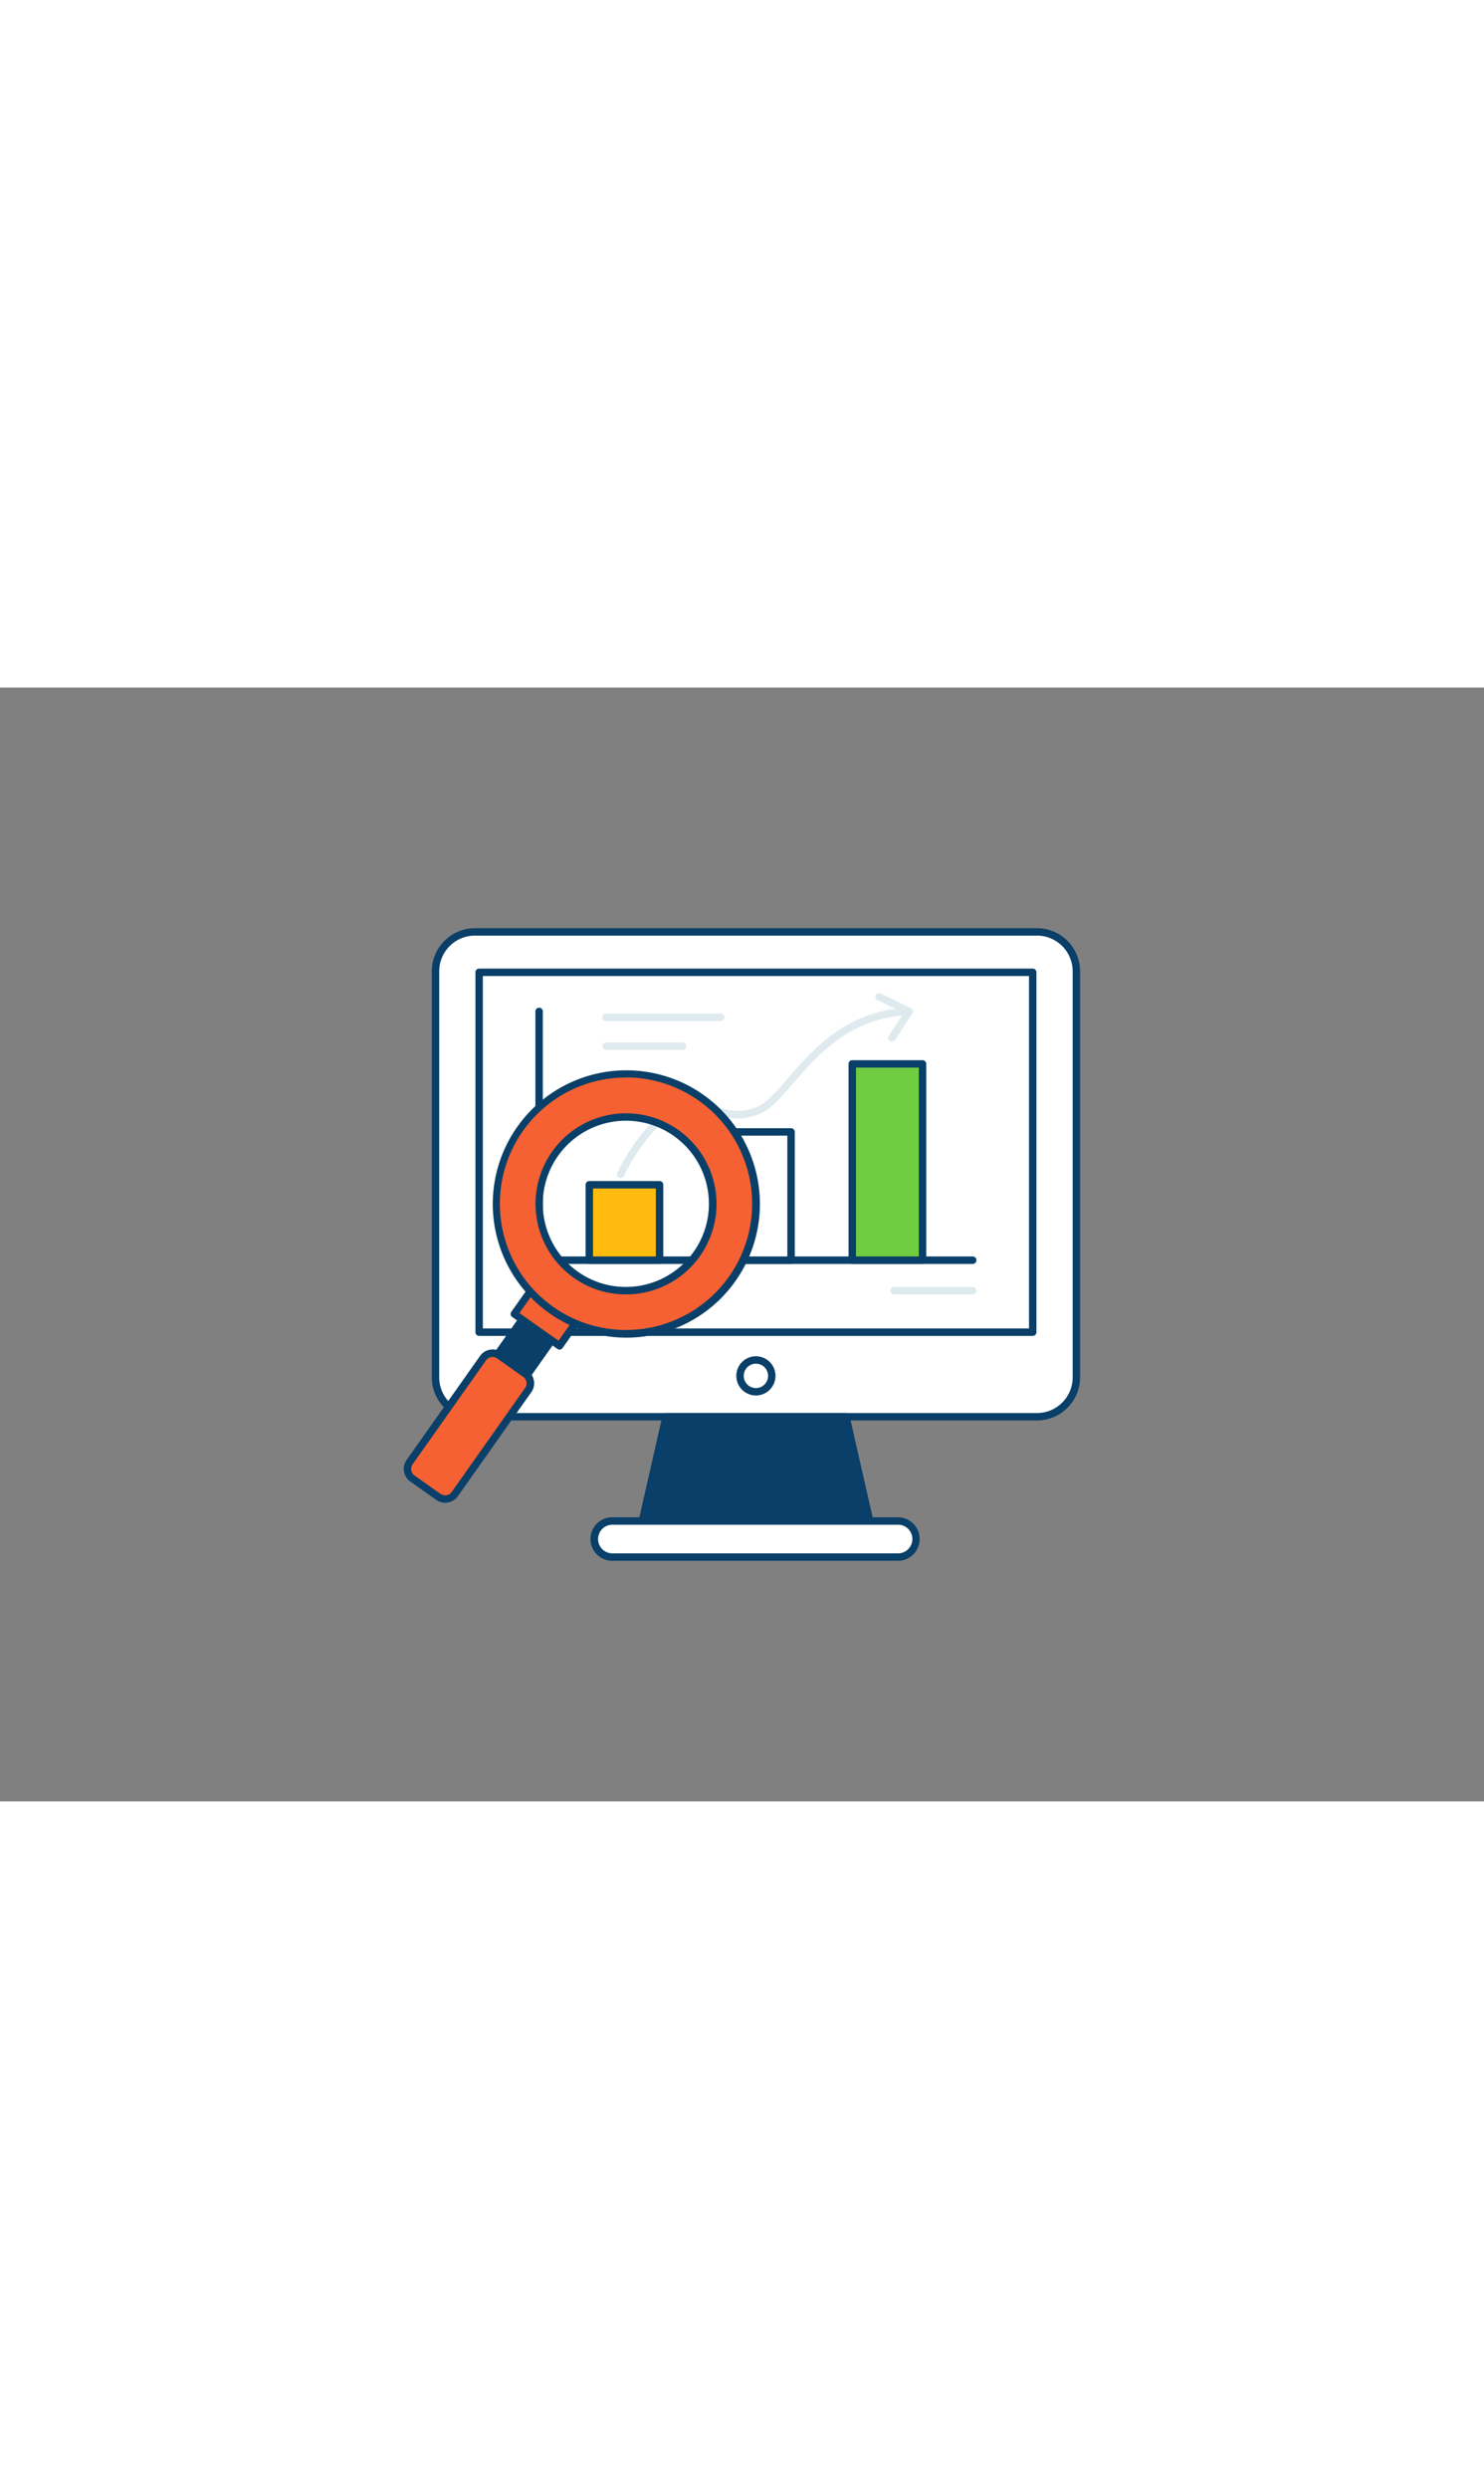 <svg xmlns="http://www.w3.org/2000/svg" viewBox="0 0 400 300" data-imageid="analysis-outline-fac59" imageName="Analysis" class="illustrations_image" style="width: 179px;"><rect x="0" y="0" width="400" height="300" fill="#808080" stroke="none"/><g id="_12_analysis_outline" data-name="#12_analysis_outline"><rect x="117.37" y="65.81" width="172.76" height="130.59" rx="10.61" fill="#ffffff" class="target-color"/><path d="M279.52,197.4H128a11.63,11.63,0,0,1-11.61-11.61V76.42A11.63,11.63,0,0,1,128,64.81H279.52a11.62,11.62,0,0,1,11.61,11.61V185.79A11.62,11.62,0,0,1,279.52,197.4ZM128,66.81a9.62,9.62,0,0,0-9.61,9.61V185.79A9.62,9.62,0,0,0,128,195.4H279.52a9.62,9.62,0,0,0,9.61-9.61V76.42a9.62,9.62,0,0,0-9.61-9.61Z" fill="#093f68"/><polygon points="234.37 224.48 173.13 224.48 179.52 196.4 227.98 196.4 234.37 224.48" fill="#093f68"/><path d="M234.37,225.48H173.13a1,1,0,0,1-.78-.37,1,1,0,0,1-.19-.85l6.39-28.08a1,1,0,0,1,1-.78H228a1,1,0,0,1,1,.78l6.39,28.08a1,1,0,0,1-.19.85A1,1,0,0,1,234.37,225.48Zm-60-2h58.74l-5.93-26.08H180.32Z" fill="#093f68"/><rect x="129.15" y="76.69" width="149.21" height="96.93" fill="#fff"/><path d="M278.36,174.62H129.15a1,1,0,0,1-1-1V76.69a1,1,0,0,1,1-1H278.36a1,1,0,0,1,1,1v96.93A1,1,0,0,1,278.36,174.62Zm-148.21-2H277.36V77.69H130.15Z" fill="#093f68"/><path d="M167.3,132.11a.9.9,0,0,1-.42-.1,1,1,0,0,1-.48-1.33c.3-.65,7.6-16,16.83-18,4.23-.91,7.56-.15,10.51.52,3.55.8,6.61,1.49,10.77-.49,2.37-1.13,4.92-4.07,7.87-7.47,6.72-7.78,15.94-18.43,32.6-19a1,1,0,0,1,1,1,1,1,0,0,1-1,1c-15.79.56-24.67,10.83-31.16,18.32-3.1,3.58-5.77,6.67-8.52,8-4.79,2.28-8.49,1.44-12.07.63-2.88-.66-5.85-1.33-9.65-.52-8.26,1.78-15.37,16.75-15.44,16.9A1,1,0,0,1,167.3,132.11Z" fill="#dfeaef"/><rect x="160.39" y="224.48" width="86.72" height="9.71" rx="4.85" fill="#ffffff" class="target-color"/><path d="M242.26,235.19h-77a5.86,5.86,0,1,1,0-11.71h77a5.86,5.86,0,0,1,0,11.71Zm-77-9.71a3.86,3.86,0,1,0,0,7.71h77a3.86,3.86,0,0,0,0-7.71Z" fill="#093f68"/><path d="M262.19,155.23H145.31a1,1,0,0,1-1-1v-67a1,1,0,0,1,2,0v66H262.19a1,1,0,0,1,0,2Z" fill="#093f68"/><rect x="158.84" y="133.92" width="18.94" height="20.3" fill="#ffbc0e"/><path d="M177.78,155.23H158.84a1,1,0,0,1-1-1V133.92a1,1,0,0,1,1-1h18.94a1,1,0,0,1,1,1v20.31A1,1,0,0,1,177.78,155.23Zm-17.94-2h16.94V134.92H159.84Z" fill="#093f68"/><rect x="194.28" y="119.68" width="18.94" height="34.54" fill="#fff"/><path d="M213.22,155.23H194.28a1,1,0,0,1-1-1V119.68a1,1,0,0,1,1-1h18.94a1,1,0,0,1,1,1v34.55A1,1,0,0,1,213.22,155.23Zm-17.94-2h16.94V120.68H195.28Z" fill="#093f68"/><rect x="229.72" y="101.36" width="18.94" height="52.87" fill="#70cc40"/><path d="M248.66,155.23H229.72a1,1,0,0,1-1-1V101.36a1,1,0,0,1,1-1h18.94a1,1,0,0,1,1,1v52.87A1,1,0,0,1,248.66,155.23Zm-17.94-2h16.94V102.36H230.72Z" fill="#093f68"/><rect x="136.98" y="168.24" width="9.71" height="17.74" transform="translate(128.17 -49.38) rotate(35.24)" fill="#093f68"/><path d="M140.68,188.15a1,1,0,0,1-.58-.18l-7.93-5.6a1,1,0,0,1-.24-1.4l10.24-14.49a1,1,0,0,1,1.39-.24l7.93,5.61a1,1,0,0,1,.24,1.39L141.5,187.73a1,1,0,0,1-.65.41Zm-6.54-6.84,6.3,4.45,9.08-12.86-6.3-4.45Z" fill="#093f68"/><rect x="142.39" y="156.9" width="14.91" height="17.74" transform="translate(123.09 -56.08) rotate(35.24)" fill="#f56132"/><path d="M150.81,178.31a1,1,0,0,1-.57-.18l-12.18-8.6a1,1,0,0,1-.24-1.39l10.24-14.49a1,1,0,0,1,.64-.41,1,1,0,0,1,.75.17l12.18,8.6a1,1,0,0,1,.24,1.39l-10.24,14.49a1,1,0,0,1-.65.41ZM140,168.47l10.54,7.45,9.09-12.86-10.55-7.44Z" fill="#093f68"/><rect x="118.97" y="178.6" width="14.91" height="40.64" rx="3.18" transform="translate(137.93 -36.5) rotate(35.24)" fill="#f56132"/><path d="M120,219.56a4.11,4.11,0,0,1-2.4-.76h0l-7-4.94a4.18,4.18,0,0,1-1-5.82l19.78-28a4.19,4.19,0,0,1,2.71-1.71,4.14,4.14,0,0,1,3.11.7l7,4.94a4.19,4.19,0,0,1,1.71,2.7,4.12,4.12,0,0,1-.71,3.12l-19.78,28A4.16,4.16,0,0,1,120,219.56Zm-1.24-2.39a2.18,2.18,0,0,0,3-.52l19.78-28a2.17,2.17,0,0,0-.52-3l-7-4.94a2.13,2.13,0,0,0-1.62-.37,2.16,2.16,0,0,0-1.41.89l-19.79,28a2.18,2.18,0,0,0,.53,3l7,4.94Z" fill="#093f68"/><path d="M188.92,110.44a35,35,0,1,0,8.41,48.84A35,35,0,0,0,188.92,110.44Zm-33.71,47.73a23.39,23.39,0,1,1,32.61-5.61A23.41,23.41,0,0,1,155.21,158.17Z" fill="#f56132"/><path d="M168.66,175.09a36,36,0,1,1,20.84-65.47h0a36,36,0,0,1-20.84,65.47Zm.1-70.06a34,34,0,1,0,19.59,6.23A34,34,0,0,0,168.76,105Zm-.09,58.42a24.24,24.24,0,0,1-14-4.47h0a24.39,24.39,0,1,1,14,4.47Zm.09-46.79a22.75,22.75,0,0,0-3.85.33,22.39,22.39,0,0,0-9.12,40.36h0a22.39,22.39,0,1,0,13-40.69Z" fill="#093f68"/><path d="M240.41,95.32a1,1,0,0,1-.54-.16,1,1,0,0,1-.3-1.38l4-6.16-7-3.42a1,1,0,1,1,.88-1.79l8,3.91A1,1,0,0,1,246,87a1,1,0,0,1-.13.81l-4.6,7.11A1,1,0,0,1,240.41,95.32Z" fill="#dfeaef"/><path d="M194.28,89.81H163.36a1,1,0,0,1,0-2h30.92a1,1,0,1,1,0,2Z" fill="#dfeaef"/><path d="M184,97.58H163.36a1,1,0,0,1,0-2H184a1,1,0,0,1,0,2Z" fill="#dfeaef"/><path d="M262.19,163.46H241a1,1,0,0,1,0-2h21.18a1,1,0,0,1,0,2Z" fill="#dfeaef"/><path d="M203.75,190.67a5.28,5.28,0,1,1,5.28-5.28A5.29,5.29,0,0,1,203.75,190.67Zm0-8.56a3.28,3.28,0,1,0,3.28,3.28A3.28,3.28,0,0,0,203.75,182.11Z" fill="#093f68"/></g></svg>